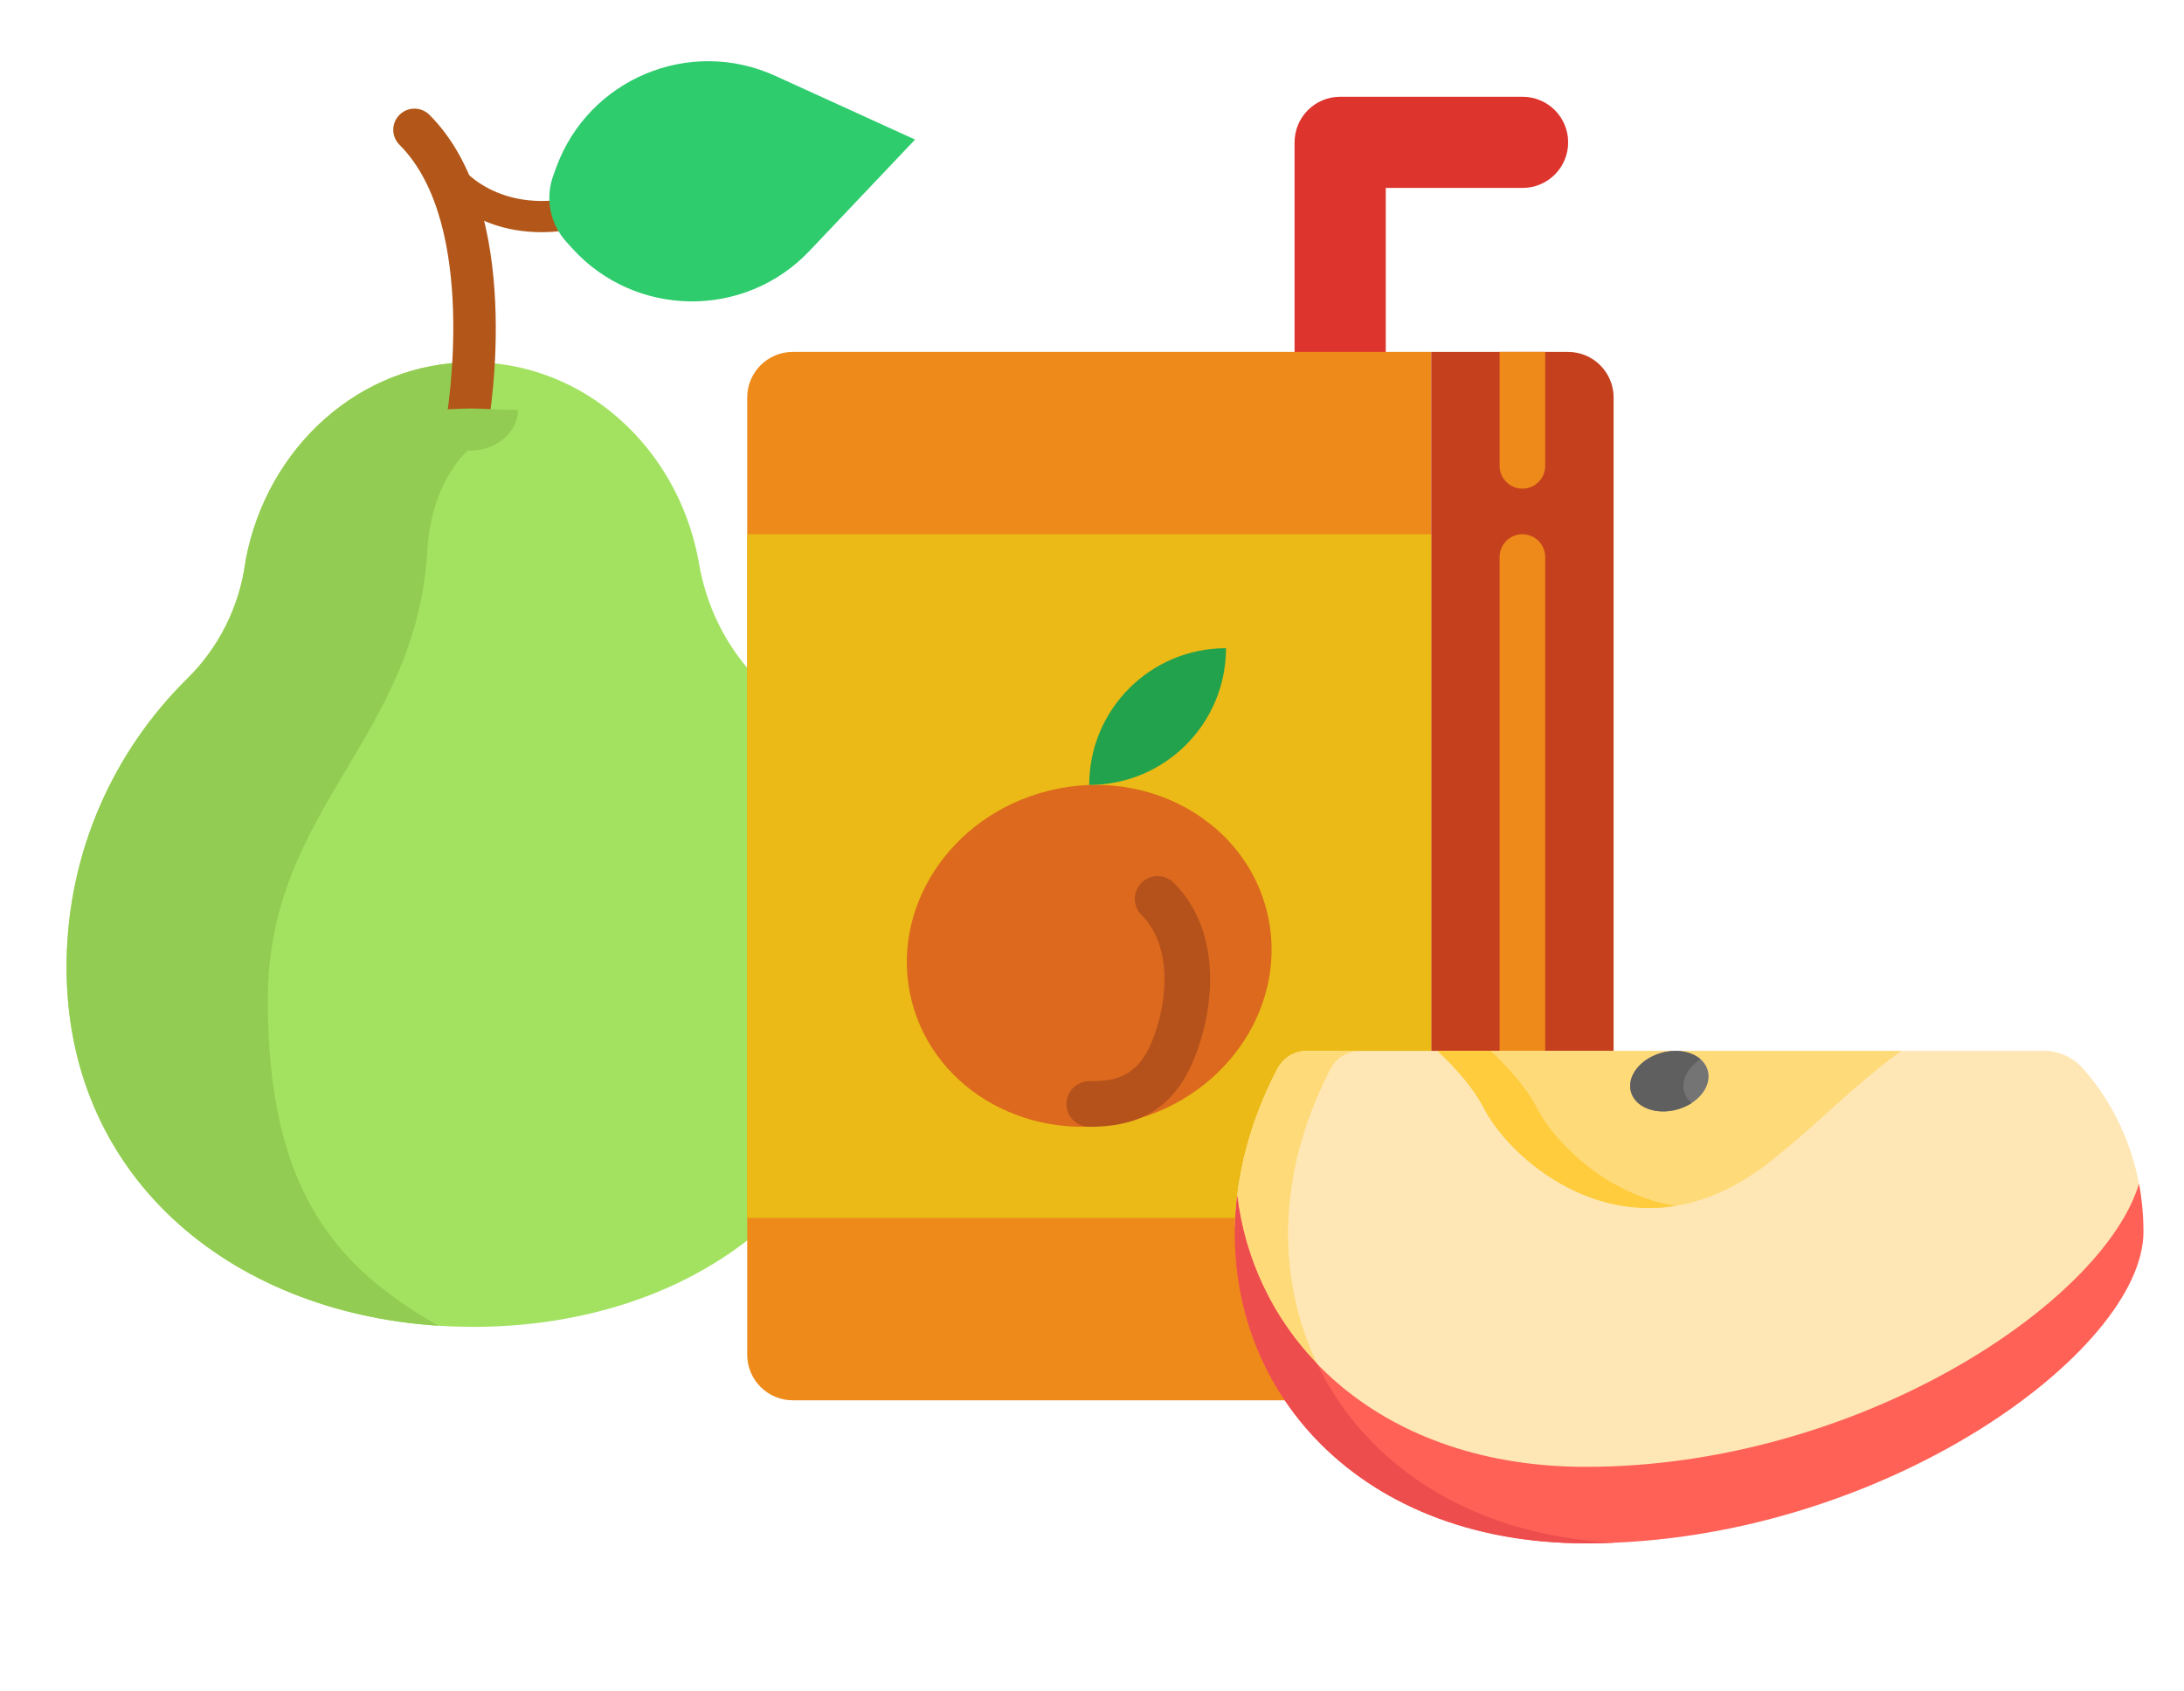 <?xml version="1.0" encoding="UTF-8"?>
<svg width="5709px" height="4421px" viewBox="0 0 5709 4421" version="1.1" xmlns="http://www.w3.org/2000/svg" xmlns:xlink="http://www.w3.org/1999/xlink">
    <!-- Generator: Sketch 51.3 (57544) - http://www.bohemiancoding.com/sketch -->
    <title>Artboard</title>
    <desc>Created with Sketch.</desc>
    <defs></defs>
    <g id="Artboard" stroke="none" stroke-width="1" fill="none" fill-rule="evenodd">
        <g id="pear-(2)" transform="translate(174, 160)" fill-rule="nonzero">
            <path d="M2120,2368.554 C2120,2956.521 1641.279,3313.1 1052.373,3308.964 C1025.123,3308.745 998.163,3307.782 971.43,3306.082 L971.359,3306.082 C423.293,3270.333 -7.796,2911.912 0.107,2353.265 C4.243,2063.899 124.327,1802.74 315.907,1613.895 C398.621,1532.432 451.429,1426.076 467.235,1311.01 C467.752,1307.611 468.198,1304.586 468.715,1301.924 C524.993,1008.054 768.341,787 1059.986,787 L1063.087,787 C1353.33,788.551 1595.204,1009.088 1651.256,1301.924 C1651.553,1303.255 1651.773,1304.657 1651.993,1306.208 C1671.049,1425.042 1725.628,1535.159 1810.63,1620.389 C2001.758,1812.046 2120,2076.461 2120,2368.554 Z" id="Shape" fill="#A3E261"></path>
            <path d="M1063,787 L1055.614,1011.891 C1055.614,1011.891 954.627,1088.369 943.364,1277.913 C913.822,1775.192 526.123,1952.439 526.123,2454.641 C526.123,2956.844 707.052,3153.794 971.427,3305.929 L971.356,3306 L971.285,3306 C423.255,3270.252 -7.796,2911.842 0.107,2353.213 C4.242,2063.857 124.317,1802.707 315.883,1613.868 C398.591,1532.407 451.395,1426.055 467.2,1310.993 C467.717,1307.594 468.162,1304.569 468.679,1301.907 C524.953,1008.046 768.282,787 1059.905,787 L1063,787 Z" id="Shape" fill="#93CC52"></path>
            <path d="M1047.761,997 C1044.561,997 1041.329,996.722 1038.078,996.154 C1007.95,990.843 987.834,962.139 993.135,932.026 C994.014,927 1078.826,427.019 870.231,218.531 C848.59,196.901 848.59,161.839 870.231,140.222 C891.872,118.593 926.951,118.593 948.579,140.222 C1197.988,389.502 1106.291,928.421 1102.271,951.234 C1097.52,978.096 1074.14,997 1047.761,997 Z" id="Shape" fill="#B25719"></path>
            <path d="M931,911.842 C963.656,911.514 985.269,911.11 1004.753,909.827 C1023.902,908.736 1039.628,908.03 1055.503,908.011 C1071.372,907.902 1087.072,908.621 1106.181,909.692 C1125.647,910.969 1147.247,911.431 1180,911.855 C1180.097,944.56 1162.708,970.978 1139.568,989.721 C1116.111,1008.304 1085.739,1018.083 1055.503,1017.999 C1025.273,1017.948 994.927,1008.182 971.503,989.574 C948.389,970.811 931.006,944.451 931,911.842 Z" id="Shape" fill="#93CC52"></path>
            <path d="M1241.415,447 C1046.961,447 957.222,315.769 952.77,309.049 C940.363,290.343 945.489,265.149 964.219,252.755 C982.89,240.413 1008.02,245.46 1020.472,264.005 C1024.957,270.557 1125.329,412.288 1354.536,349.448 C1376.204,343.49 1398.59,356.226 1404.538,377.866 C1410.486,399.5 1397.749,421.851 1376.075,427.789 C1326.572,441.352 1281.735,447 1241.415,447 Z" id="Shape" fill="#B25719"></path>
            <path d="M1941.828,496.152 L2218,204.894 L1852.598,38.276 C1628.282,-64.016 1364.271,46.429 1279.954,277.82 L1272.339,298.729 C1250.655,358.253 1263.63,424.872 1306.092,471.938 L1321.007,488.47 C1486.052,671.414 1772.283,674.958 1941.828,496.152 Z" id="Shape" fill="#2FCC6E"></path>
        </g>
        <g id="orange-juice" transform="translate(1953, 253)" fill-rule="nonzero">
            <path d="M1431,119.171 C1431,185.011 1484.343,238.343 1550.196,238.343 L1907.792,238.343 L1907.792,774.616 L2146.184,774.616 L2146.184,238.343 L2146.184,119.171 C2146.184,53.332 2092.848,0 2026.988,0 L1550.196,0 C1484.343,0 1431,53.332 1431,119.171 Z" id="Shape" fill="#DD352E" transform="translate(1788.592, 387.308) scale(-1, 1) translate(-1788.592, -387.308) "></path>
            <path d="M1788.184,3408 L119.424,3408 C53.57,3408 0.228,3354.608 0.228,3288.829 L0.228,786.206 C0.228,720.366 53.631,667.034 119.424,667.034 L1788.184,667.034 L1788.184,3408 Z" id="Shape" fill="#ED8A19"></path>
            <path d="M2145.779,3408 L1788.184,3408 L1788.184,667.034 L2145.779,667.034 C2211.632,667.034 2264.975,720.427 2264.975,786.206 L2264.975,3288.829 C2264.975,3354.608 2211.572,3408 2145.779,3408 Z" id="Shape" fill="#C5411E"></path>
            <rect id="Rectangle-path" fill="#EBBA16" x="0.201" y="1143.713" width="1787.977" height="1787.602"></rect>
            <path d="M1358.355,2128.504 C1335.65,2038.411 1284.812,1962.319 1216.454,1906.01 L1189.455,1885.511 C1079.495,1808.108 932.584,1777.72 785.673,1814.959 C529.343,1879.908 370.09,2125.52 430.049,2363.573 C490.009,2601.618 746.4,2742.005 1002.731,2677.056 C1259.062,2612.108 1418.314,2366.549 1358.355,2128.504 Z" id="Shape" fill="#DC691D"></path>
            <path d="M894.202,2692.966 C861.303,2692.966 834.601,2666.269 834.601,2633.377 C834.601,2600.484 861.303,2573.788 894.202,2573.788 C951.772,2573.788 1017.152,2568.84 1057.026,2472.727 C1101.842,2364.578 1111.139,2219.487 1030.864,2139.223 C1007.559,2115.922 1007.559,2078.264 1030.864,2054.969 C1054.11,2031.668 1091.89,2031.668 1115.136,2054.969 C1242.44,2182.247 1222.713,2384.126 1167.108,2518.309 C1107.27,2662.814 1002.671,2692.966 894.202,2692.966 Z" id="Shape" fill="#B5521C"></path>
            <path d="M894.202,1799.171 C894.202,1601.7 1054.285,1441.651 1251.798,1441.651 C1251.798,1639.122 1091.715,1799.171 894.202,1799.171 Z" id="Shape" fill="#23A24D"></path>
            <g id="Group" transform="translate(1964.186, 660.75)" fill="#ED8A19">
                <path d="M2.795,6.284 L2.795,304.216 C2.795,337.169 29.497,363.805 62.397,363.805 C95.296,363.805 121.998,337.169 121.998,304.216 L121.998,6.284 L2.795,6.284 Z" id="Shape"></path>
                <path d="M62.39,482.976 C29.49,482.976 2.788,509.611 2.788,542.565 L2.788,2747.25 L121.985,2747.25 L121.985,542.558 C121.991,509.611 95.289,482.976 62.39,482.976 Z" id="Shape"></path>
            </g>
        </g>
        <g id="apple-(1)" transform="translate(3228, 1008)" fill-rule="nonzero">
            <path d="M912.727,2838.794 C1609.084,2838.794 2238.653,2434.921 2369.118,2122.523 C2347.629,1960.167 2271.85,1848.44 2220.249,1789.24 C2220.144,1789.082 2220.012,1788.95 2219.88,1788.792 C2193.855,1758.494 2157.126,1739.508 2117.18,1739.508 L187.102,1739.508 C154.09,1739.508 124.928,1758.942 109.872,1788.344 C109.793,1788.502 109.714,1788.66 109.635,1788.818 C39.393,1924.41 4.192,2062.374 0.369,2194.643 C81.369,2558.435 413.332,2838.794 912.727,2838.794 Z" id="Shape" fill="#FEE7B5"></path>
            <path d="M1387.283,2038.114 C1511.684,1943.712 1615.228,1829.744 1742.423,1739.481 L529.269,1739.481 C576.598,1783.413 622.74,1835.149 650.979,1889.629 C728.974,2040.171 1041.082,2300.859 1387.283,2038.114 Z" id="Shape" fill="#FFDA79"></path>
            <path d="M790.093,1889.629 C761.854,1835.176 715.737,1783.413 668.382,1739.508 L529.269,1739.508 C576.598,1783.413 622.74,1835.176 650.953,1889.629 C710.701,2004.889 907.611,2184.702 1152.009,2144.752 C974.03,2115.851 837.976,1982.027 790.093,1889.629 Z" id="Shape" fill="#FFCC3D"></path>
            <path d="M1236.146,1790.717 C1224.782,1749.845 1170.598,1729.224 1115.147,1744.65 C1059.697,1760.102 1023.943,1805.721 1035.308,1846.594 C1046.672,1887.466 1100.856,1908.087 1156.307,1892.661 C1211.757,1877.235 1247.511,1831.59 1236.146,1790.717 Z" id="Shape" fill="#747475"></path>
            <path d="M1174.553,1846.541 C1166.01,1815.847 1184.071,1782.463 1217.083,1761.21 C1193.933,1741.064 1154.962,1733.575 1115.253,1744.623 C1059.776,1760.049 1024.049,1805.695 1035.413,1846.541 C1046.777,1887.413 1100.962,1908.034 1156.412,1892.608 C1170.202,1888.785 1182.779,1883.063 1193.695,1876.022 C1184.546,1868.058 1177.77,1858.143 1174.553,1846.541 Z" id="Shape" fill="#605F5F"></path>
            <path d="M145.151,2118.04 C145.151,2118.093 145.178,2118.145 145.178,2118.198 C159.39,1998.745 195.908,1892.819 248.985,1788.344 C264.041,1758.942 293.229,1739.508 326.241,1739.508 L187.102,1739.508 C154.09,1739.508 124.928,1758.942 109.872,1788.344 C109.793,1788.502 109.714,1788.66 109.635,1788.818 C39.393,1924.41 4.192,2062.374 0.369,2194.643 C35.332,2351.646 117.07,2493.091 238.781,2603.183 C153.114,2451.665 125.429,2280.291 145.151,2118.04 Z" id="Shape" fill="#FFDA79"></path>
            <path d="M916.998,2827.007 C391.658,2827.007 54.554,2511.814 6.038,2118.04 C-51.416,2599.386 305.121,3026.939 916.998,3026.939 C1687.474,3026.939 2375.024,2524.629 2375.024,2212.521 C2375.024,2167.351 2370.7,2125.397 2363.37,2086.581 C2270.215,2398.003 1629.044,2827.007 916.998,2827.007 Z" id="Shape" fill="#FF6156"></path>
            <path d="M215.262,2557.986 C98.877,2437.399 26.578,2284.773 6.038,2118.04 C-51.416,2599.386 305.121,3026.939 916.998,3026.939 C942.311,3026.939 967.518,3026.385 992.593,3025.304 C612.958,3006.397 340.058,2818.067 215.262,2557.986 Z" id="Shape" fill="#ED4D4D"></path>
        </g>
    </g>
</svg>